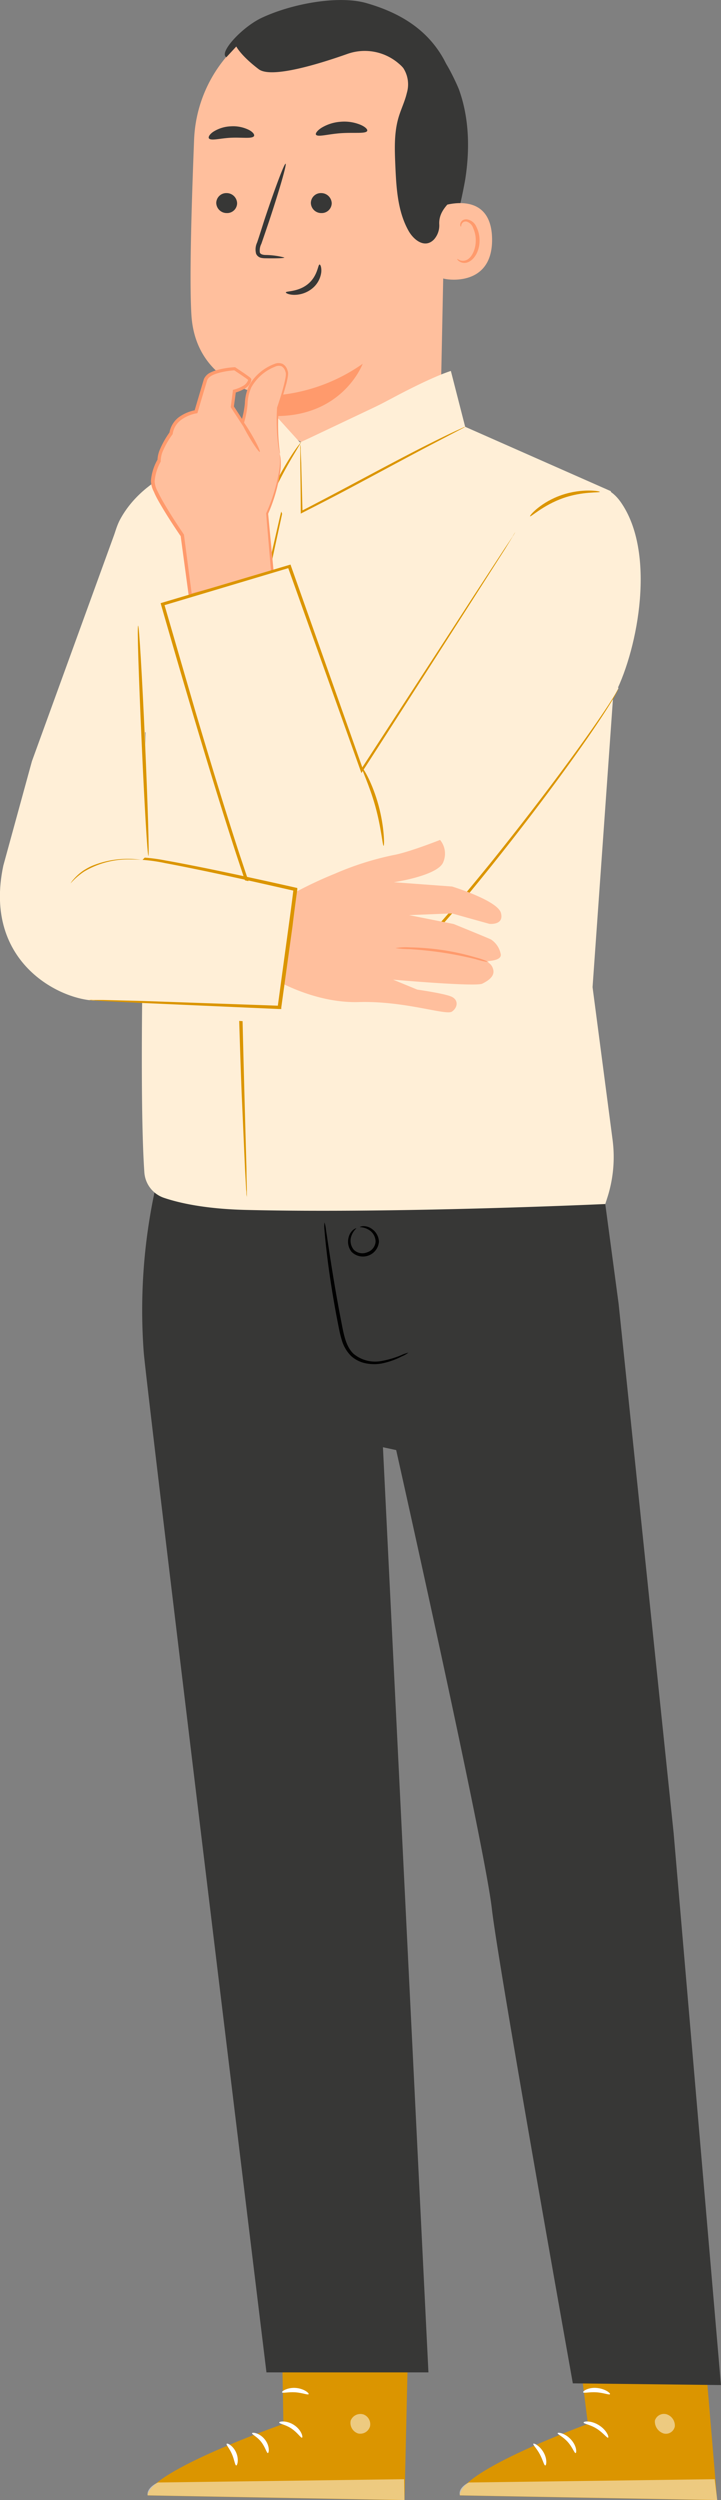 <svg xmlns="http://www.w3.org/2000/svg" viewBox="0 0 151.34 524.25"><rect x="0" y="0" width="151.34" height="524.25" fill="#808080" stroke="none"/><defs><style>.cls-1{isolation:isolate;}.cls-2{fill:#373736;}.cls-3{fill:#ffbf9d;}.cls-4{fill:#ff9a6c;}.cls-5{fill:none;}.cls-6{fill:#db9500;}.cls-7,.cls-9{fill:#fff;}.cls-7,.cls-8{opacity:0.5;}.cls-10,.cls-11{fill:#ffefd7;}.cls-11{mix-blend-mode:multiply;}.cls-12{fill:#ff725e;}</style></defs><g class="cls-1"><g id="Layer_2" data-name="Layer 2"><g id="Info"><path class="cls-2" d="M92.64,56.13a109.69,109.69,0,0,0,5-18.42c1-6.3.87-12.88-1.28-18.88-.32-.91-3.12-7-4.08-6.94-.69.06,1,5.75.65,6.34-3.38,5.66-4.37,12.49-3.92,19.07a86.4,86.4,0,0,0,3.59,18.83"/><path class="cls-3" d="M92.41,88.8l1.16-57c.71-16-8-29.7-24-30l-1.48.06A28.57,28.57,0,0,0,40.74,29.34c-.54,13.85-1,29.15-.57,36.55C41,81.21,56.42,83,56.42,83s0,1.36,0,5.86l23.1,13,5.53-.51Z"/><path class="cls-4" d="M56.42,83a37,37,0,0,0,19.71-6.72S71.81,88,56.46,87.21Z"/><path class="cls-2" d="M45.39,42.56a2.19,2.19,0,0,0,2.2,2.12,2.09,2.09,0,0,0,2.18-2.06,2.2,2.2,0,0,0-2.2-2.13A2.11,2.11,0,0,0,45.39,42.56Z"/><path class="cls-5" d="M44.28,36c.28.28,1.89-1,4.24-1.11s4.13,1,4.38.72c.12-.14-.18-.64-1-1.16a6,6,0,0,0-3.51-.92,5.81,5.81,0,0,0-3.37,1.24C44.36,35.32,44.14,35.85,44.28,36Z"/><path class="cls-2" d="M65.25,42.56a2.18,2.18,0,0,0,2.2,2.12,2.1,2.1,0,0,0,2.18-2.06,2.21,2.21,0,0,0-2.2-2.13A2.1,2.1,0,0,0,65.25,42.56Z"/><path class="cls-5" d="M67.39,35.57c.28.27,1.89-1,4.25-1.12s4.13,1,4.37.72c.12-.13-.18-.64-1-1.15a6,6,0,0,0-3.52-.93,5.81,5.81,0,0,0-3.37,1.24C67.47,34.92,67.25,35.44,67.39,35.57Z"/><path class="cls-2" d="M59.69,54a16.34,16.34,0,0,0-3.86-.53c-.6,0-1.18-.13-1.29-.54a3.06,3.06,0,0,1,.32-1.8q.77-2.22,1.59-4.65c2.2-6.62,3.77-12.06,3.5-12.15s-2.27,5.22-4.47,11.84c-.52,1.63-1,3.19-1.51,4.68a3.44,3.44,0,0,0-.21,2.37,1.52,1.52,0,0,0,1,.84,4.41,4.41,0,0,0,1,.1C58.2,54.2,59.68,54.15,59.69,54Z"/><path class="cls-2" d="M66.32,28.23c.35.59,2.61-.14,5.39-.31s5.11.16,5.37-.48c.11-.3-.38-.82-1.38-1.26a8.92,8.92,0,0,0-4.17-.65,9,9,0,0,0-4,1.24C66.58,27.36,66.17,28,66.32,28.23Z"/><path class="cls-2" d="M43.88,29.05c.51.52,2.41-.08,4.72-.17s4.27.25,4.7-.32c.19-.28-.13-.81-1-1.29a7.45,7.45,0,0,0-3.85-.78,7.37,7.37,0,0,0-3.74,1.18C43.91,28.24,43.66,28.8,43.88,29.05Z"/><path class="cls-3" d="M92.79,43.22c.25-.12,10.4-3.55,10.5,6.94s-10.46,8.43-10.48,8.13S92.79,43.22,92.79,43.22Z"/><path class="cls-4" d="M96,54.28s.18.13.49.27a1.86,1.86,0,0,0,1.37,0c1.1-.41,2-2.18,2-4.07a6.1,6.1,0,0,0-.53-2.62A2.14,2.14,0,0,0,98,46.48.92.92,0,0,0,96.9,47c-.14.29-.07.5-.13.52s-.23-.18-.15-.61a1.23,1.23,0,0,1,.41-.66A1.36,1.36,0,0,1,98,46,2.57,2.57,0,0,1,100,47.58a6.16,6.16,0,0,1,.66,2.92c0,2.11-1.11,4.1-2.62,4.55a1.93,1.93,0,0,1-1.67-.26C96,54.54,95.94,54.3,96,54.28Z"/><path class="cls-2" d="M47.52,12c-1.7-.93,3.39-6.44,7.56-8.33C61.39.75,71-1,76.84.63c7,2,12.82,5.46,16.34,11.84a41.24,41.24,0,0,1,4.64,21.07A12.56,12.56,0,0,1,96.35,40c-1.47,2.32-4.28,3.78-4.15,7a4.41,4.41,0,0,1-1.09,3.2c-1.92,2-4.27.13-5.35-1.79-2.31-4.11-2.57-9-2.78-13.73-.14-3.34-.28-6.76.66-10,.51-1.75,1.34-3.4,1.75-5.17a6.31,6.31,0,0,0-.74-5.24,6.25,6.25,0,0,0-.86-.86A10.91,10.91,0,0,0,72.94,11.3c-5.91,2.09-16,5.22-18.64,3.21-3.79-2.88-4.7-4.76-4.7-4.76Z"/><path class="cls-2" d="M67.08,55.47c-.36,0-.37,2.39-2.44,4.09S60,61,60,61.32c0,.15.57.47,1.66.51a6,6,0,0,0,3.88-1.34,5.21,5.21,0,0,0,1.9-3.43C67.52,56.06,67.25,55.46,67.08,55.47Z"/><path class="cls-6" d="M59,480.5l.49,27.79s-28.09,9.83-28.5,15l53.92,1,1-43.33Z"/><path class="cls-7" d="M76.19,506.26a2.2,2.2,0,0,1,1.48,2.54,2.13,2.13,0,0,1-2.51,1.49,2.34,2.34,0,0,1-1.55-2.7,2.2,2.2,0,0,1,2.78-1.26"/><g class="cls-8"><path class="cls-9" d="M84.9,524.25l-.07-4.37-51.67.69s-2.42,1-2.18,2.7Z"/></g><path class="cls-9" d="M58.61,508c0,.27,1.32.41,2.6,1.28s1.95,2,2.19,1.89-.12-1.63-1.69-2.66S58.55,507.76,58.61,508Z"/><path class="cls-9" d="M52.91,510.24c-.07.25,1.07.72,1.94,1.85s1.11,2.31,1.37,2.31.46-1.5-.65-2.88S52.92,510,52.91,510.24Z"/><path class="cls-9" d="M49.57,517c.24.06.63-1.25,0-2.7s-1.87-2.06-2-1.84.63,1,1.14,2.21S49.31,516.92,49.57,517Z"/><path class="cls-9" d="M59.2,501.66c.1.24,1.32-.1,2.8,0s2.64.61,2.78.39-1-1.18-2.71-1.31S59.07,501.45,59.2,501.66Z"/><path class="cls-6" d="M119.92,480.5l3.48,27.79s-27,9.83-26.87,15l54,1-3.66-43.33Z"/><path class="cls-7" d="M139.9,506.26a2.49,2.49,0,0,1,1.75,2.54,1.9,1.9,0,0,1-2.35,1.49,2.65,2.65,0,0,1-1.84-2.7,2,2,0,0,1,2.65-1.26"/><path class="cls-7" d="M150.55,524.25l-.54-4.37-51.6.69s-2.31,1-1.88,2.7Z"/><path class="cls-9" d="M122.5,508c0,.27,1.36.41,2.74,1.28s2.16,2,2.4,1.89-.3-1.63-2-2.66S122.42,507.76,122.5,508Z"/><path class="cls-9" d="M117.05,510.24c0,.25,1.14.72,2.14,1.85s1.36,2.31,1.62,2.31.29-1.5-1-2.88S117,510,117.05,510.24Z"/><path class="cls-9" d="M114.43,517c.25.06.5-1.25-.31-2.7s-2.09-2.06-2.18-1.84.74,1,1.38,2.21S114.17,516.92,114.43,517Z"/><path class="cls-9" d="M122.41,501.66c.13.24,1.31-.1,2.81,0s2.7.61,2.82.39-1.08-1.18-2.85-1.31S122.26,501.45,122.41,501.66Z"/><path class="cls-2" d="M32.78,248.44a119.43,119.43,0,0,0-2.61,35.12c.58,7.46,25.76,213.92,25.76,213.92h34l-9.55-194,2.78.6s18.56,82.76,20.08,96.16c1.36,12,17,99.54,17,99.54l31.09.36-9.93-115.74-11.55-111L125.51,241Z"/><path d="M85.74,283.64a6,6,0,0,1-1.42.8,16.09,16.09,0,0,1-4.21,1.48,8.91,8.91,0,0,1-3.14,0,6.46,6.46,0,0,1-3.27-1.57,7.8,7.8,0,0,1-2-3.48c-.4-1.32-.63-2.69-.91-4.09-1.08-5.6-1.82-10.71-2.24-14.42-.22-1.86-.36-3.36-.44-4.4a6.54,6.54,0,0,1,0-1.63,7,7,0,0,1,.32,1.59l.66,4.37c.56,3.69,1.37,8.77,2.45,14.36.55,2.76.92,5.57,2.65,7.22A7.06,7.06,0,0,0,80,285.41a19.53,19.53,0,0,0,4.18-1.22A7.9,7.9,0,0,1,85.74,283.64Z"/><path d="M75.5,257.33s.22-.18.7-.21a3,3,0,0,1,1.9.61,3.41,3.41,0,0,1,1.44,2.63,3.37,3.37,0,0,1-5.74,2.15,3.39,3.39,0,0,1-.65-2.92,3,3,0,0,1,1-1.71c.38-.29.65-.34.66-.31a4,4,0,0,0-1.19,2.11,3,3,0,0,0,.64,2.39,2.58,2.58,0,0,0,2.82.53,2.53,2.53,0,0,0,1.76-2.25,2.94,2.94,0,0,0-1.08-2.22A3.84,3.84,0,0,0,75.5,257.33Z"/><path class="cls-10" d="M48.41,95.38c-6.5.4-18.24,4.3-23.22,13.59-4.15,7.76-5.29,40.94-5.51,41.74L32.19,154l16,23.62L113.57,163l4.1,10.31,2.51-73.85S54.9,95,48.41,95.38Z"/><path class="cls-10" d="M124.38,207l5-70.57L128.22,103,97.64,89.5l-3-11.7-31.67,15-6.64-7.33L53.52,93.7,46.58,96,30.41,123.58l.23,46.2s-1.7,56.42-.34,76.05a6.08,6.08,0,0,0,4.08,5.34c3.21,1.09,8.7,2.35,17.32,2.55,31.91.77,75.35-1.24,75.35-1.24l.45-1.4A27.83,27.83,0,0,0,128.58,239Z"/><path class="cls-6" d="M58.75,108.42c.44-1.77.79-3.18,1-4.21l.3-1.09c.07-.25.11-.37.13-.37a1.46,1.46,0,0,1,0,.39c-.06.3-.13.66-.21,1.11-.23,1-.53,2.46-.91,4.24-.79,3.69-2,9-3.3,15.63S53,138.64,52,147.49s-1.26,18.66-1.39,28.95c-.21,20.59.34,39.22.69,52.71.18,6.68.33,12.12.44,16,0,1.83.06,3.28.08,4.35,0,.45,0,.82,0,1.13a1.93,1.93,0,0,1,0,.39s0-.13-.06-.38,0-.68-.09-1.13c-.06-1.07-.14-2.52-.24-4.34-.17-3.85-.41-9.28-.71-16-.5-13.49-1.14-32.13-.93-52.74.13-10.31.48-20.14,1.46-29S53.8,130.6,55.18,124"/><path class="cls-10" d="M94.6,77.8s-3.54,1-12.64,5.88c-8.91,4.75-19,9.09-19,9.09l.77,14.3L97.4,90.15"/><polyline class="cls-10" points="56.3 85.44 62.93 92.77 59.38 108.1 53.48 94.25"/><path class="cls-11" d="M62.8,94.36c-.29.21-2.13,17.68-2.13,17.68L94.45,91.63,63.7,107.07Z"/><path class="cls-6" d="M63.25,92.65s-.65,1.12-1.72,2.91-2.49,4.31-3.84,7.19l-.32.69-.21.45-.21-.45a56.14,56.14,0,0,1-2.82-7.14c-.3-.93-.51-1.69-.63-2.21a3.14,3.14,0,0,1-.16-.83,28.63,28.63,0,0,1,1.09,2.94c.66,1.82,1.64,4.33,2.94,7h-.43l.33-.69a60.6,60.6,0,0,1,4-7.16c.58-.88,1.07-1.57,1.42-2S63.22,92.63,63.25,92.65Z"/><path class="cls-6" d="M97.64,89.5a2.62,2.62,0,0,1-.47.28l-1.36.71-5,2.61c-4.25,2.21-10.06,5.36-16.51,8.8-3.92,2.1-7.64,4-10.88,5.65l-.29.15v-.33c0-4.2-.07-7.73-.1-10.29,0-1.2,0-2.17,0-2.9a7.52,7.52,0,0,1,0-1,5.65,5.65,0,0,1,.09,1c0,.73.06,1.7.11,2.9.06,2.55.16,6.09.27,10.28l-.3-.18c3.21-1.65,6.92-3.6,10.84-5.69,6.44-3.44,12.29-6.55,16.58-8.68,2.14-1.07,3.89-1.91,5.11-2.48l1.4-.63A2.38,2.38,0,0,1,97.64,89.5Z"/><path class="cls-3" d="M58.72,95.26a40.94,40.94,0,0,1-.45-9.73s2.22-6.31,1.88-7.41-.88-2.33-3.09-1.22-5,3.1-5.31,6.75a18.94,18.94,0,0,1-.89,5l-2.1-3.2.44-3.32s3.13-.79,3.23-2.46a36.58,36.58,0,0,0-3.15-2.24s-5.6.27-6.16,2.38-2,6.63-2,6.63-4.64.78-5.2,4.54c0,0-2.65,3.53-2.54,5.75a10.42,10.42,0,0,0-1.33,4.64c.11,2.1,6.2,11,6.2,11l1.85,13.87,17.08-5.78-1.13-12.63S59.6,99.79,58.72,95.26Z"/><path class="cls-4" d="M58.72,95.18a6.47,6.47,0,0,1,.16.85,12.16,12.16,0,0,1,0,2.53,35,35,0,0,1-2.6,9.19l0-.1c.33,3.54.74,7.81,1.2,12.62l0,.23-.22.06L40,125.1l-.35.09-.05-.36c-.54-4-1.11-8.2-1.7-12.58l0,.15c-1.56-2.3-3.13-4.7-4.59-7.26-.36-.64-.71-1.29-1-2a5.34,5.34,0,0,1-.63-2.28,10.66,10.66,0,0,1,1.37-4.45l0,.19a6.26,6.26,0,0,1,.58-2.49,18.65,18.65,0,0,1,2-3.49l-.07.16a5.2,5.2,0,0,1,2-3.31A8.7,8.7,0,0,1,41.07,86l-.27.24,2-6.75a2.8,2.8,0,0,1,1.37-1.37,8.37,8.37,0,0,1,1.67-.6A18,18,0,0,1,49.26,77h.11l.09.07,1.74,1.17.85.6.43.32.11.11s0,0,.08.09a.46.46,0,0,1,.09.27l-.06.31a3,3,0,0,1-1.49,1.64,8.49,8.49,0,0,1-1.93.78l.24-.27c-.15,1.13-.3,2.23-.45,3.31l0-.21c.72,1.1,1.41,2.17,2.1,3.21l-.53,0a19.53,19.53,0,0,0,.76-3.8,9.67,9.67,0,0,1,.88-3.75,10.22,10.22,0,0,1,5.32-4.53,2.17,2.17,0,0,1,1.75,0,2.26,2.26,0,0,1,1,1.36,1.82,1.82,0,0,1,.12.81,6.06,6.06,0,0,1-.1.76c-.09.49-.2,1-.32,1.4-.49,1.81-1,3.41-1.54,4.85v0a46.88,46.88,0,0,0,0,7.22c.07.82.14,1.45.2,1.86a4.24,4.24,0,0,1,.07.64,3,3,0,0,1-.16-.62c-.09-.42-.19-1-.29-1.86a41.41,41.41,0,0,1-.17-7.27v0c.48-1.44,1-3,1.46-4.84.11-.45.22-.91.3-1.38a5.56,5.56,0,0,0,.08-.7,1.34,1.34,0,0,0-.1-.64,1.83,1.83,0,0,0-.77-1.09,1.71,1.71,0,0,0-1.36.06,9.82,9.82,0,0,0-5,4.32,9.07,9.07,0,0,0-.8,3.56,19.43,19.43,0,0,1-.78,4l-.19.56-.34-.52L48.5,85.5l-.06-.09v-.12c.15-1.08.29-2.19.44-3.32l0-.21.22-.06A7.56,7.56,0,0,0,50.88,81a2.4,2.4,0,0,0,1.19-1.25l0-.19h0l.31,0h0a.28.28,0,0,0-.13,0c-.06,0-.19.12-.13.14s0,0,0,0l-.08-.07-.39-.3-.84-.58L49.09,77.6l.21.05a17.07,17.07,0,0,0-3.24.51c-1,.27-2.22.7-2.56,1.54-.67,2.2-1.34,4.45-2,6.73l-.06.2-.22.05A7.92,7.92,0,0,0,38,88.06a4.44,4.44,0,0,0-1.74,2.85l0,.09-.05.08a17.68,17.68,0,0,0-1.95,3.34,5.49,5.49,0,0,0-.52,2.17v.11l0,.09a10.16,10.16,0,0,0-1.28,4.11,4.63,4.63,0,0,0,.56,2c.32.65.66,1.3,1,1.93,1.44,2.53,3,4.92,4.55,7.21l.05.07v.08c.58,4.38,1.13,8.6,1.66,12.59l-.4-.27L57.13,120l-.2.28c-.41-4.82-.77-9.09-1.07-12.63v0l0,0a36.43,36.43,0,0,0,2.75-9A14.28,14.28,0,0,0,58.72,95.18Z"/><path class="cls-4" d="M54.53,94.76c-.17.09-1.24-1.41-2.37-3.35s-1.92-3.59-1.75-3.69,1.23,1.4,2.37,3.35S54.7,94.67,54.53,94.76Z"/><path class="cls-11" d="M68.57,194.71a55.92,55.92,0,0,0,53.92-43.29Z"/><path class="cls-10" d="M57.7,119.72l15.74,42.75,33.34-49.88s16-17.92,23.48-7.35,3.68,30.57-1.07,40.05c-4.43,8.84-45.38,61.13-52.89,62s-18.82-2.05-23.83-11.5-22-67.09-22-67.09Z"/><path class="cls-6" d="M125.9,103.14c0,.23-3.63-.14-7.75,1.33s-6.75,4-6.89,3.8,2.34-3,6.66-4.47S126,103,125.9,103.14Z"/><path class="cls-10" d="M129.82,144.3c-4.28,8.83-43.87,61.12-51.13,61.95s-18.19-2.05-23-11.5S34.1,126.64,34.1,126.64l26.62-7.91,15.21,42.75,32.23-49.89"/><path class="cls-6" d="M108.16,111.59s-.17.32-.54.91L106,115.14l-6.4,10C94,133.89,86,146.38,76.17,161.63l-.31.48-.19-.54L60.4,118.84l.41.21L34.21,127l.23-.44L41,149.12c3.07,10.33,6.13,20.39,9.27,30,1.61,4.81,3.14,9.57,5,14a19.8,19.8,0,0,0,9.44,10.09,25.1,25.1,0,0,0,13,2.71l.82-.06.7-.21a9.8,9.8,0,0,0,1.36-.79A15.25,15.25,0,0,0,82,204c.42-.33.83-.68,1.22-1,1.6-1.41,3.08-2.91,4.52-4.4,5.7-6,10.62-12,15.08-17.46,8.86-11,15.69-20.15,20.27-26.58,2.28-3.21,4-5.75,5.12-7.5.56-.87,1-1.56,1.23-2s.41-.69.41-.69-.11.25-.35.73-.62,1.17-1.17,2.05c-1.08,1.78-2.76,4.35-5,7.59-4.51,6.49-11.27,15.71-20.1,26.74-4.43,5.5-9.34,11.49-15.05,17.55-1.43,1.5-2.91,3-4.53,4.45-.4.36-.81.72-1.24,1.06a14.65,14.65,0,0,1-1.32,1,10.56,10.56,0,0,1-1.46.86c-.29.09-.59.18-.88.25l-.84.07a25.71,25.71,0,0,1-13.37-2.76,20.48,20.48,0,0,1-9.77-10.39c-1.93-4.53-3.46-9.28-5.07-14.1-3.16-9.67-6.23-19.74-9.3-30.07-2.29-7.72-4.51-15.32-6.59-22.58l-.09-.34.33-.1,26.62-7.9.31-.09.1.3c5.57,15.7,10.7,30.17,15.16,42.77l-.5-.06c9.88-15.19,18-27.63,23.6-36.3l6.53-10,1.73-2.59C107.94,111.88,108.16,111.59,108.16,111.59Z"/><path class="cls-11" d="M102.79,198.74a4.06,4.06,0,0,0-2.79-1,355.45,355.45,0,0,0-52.31-.8L30,210.49a1.37,1.37,0,0,0,.62,1.59,4.05,4.05,0,0,0,1.79.45l13.8,1.2a107.17,107.17,0,0,0,12.79.6c2.66-.09,5.31-.38,8-.37,4.41,0,8.78.85,13.17,1.33a35.05,35.05,0,0,0,10.48-.17,16.59,16.59,0,0,0,9.15-4.81,14.81,14.81,0,0,0,3.66-8.77A3.68,3.68,0,0,0,102.79,198.74Z"/><path class="cls-3" d="M103.05,197c-.55-.28-7.83-3.24-7.83-3.24l-9.35-1.86,9-.36,7.85,2.19s3.13.35,2.43-2.28-10.26-5.55-10.26-5.55L82.66,185s9.43-1.38,10.41-4.29a4.5,4.5,0,0,0-.7-4.58s-6.66,2.64-9.85,3.19a62.49,62.49,0,0,0-12.2,3.88A84.79,84.79,0,0,0,62.18,187L57,205s8.59,5.41,18.3,5.13,18.31,2.86,19.56,2,1.38-2.4,0-3.09-7.27-1.52-7.27-1.52l-5.08-2.09s17.34,1.53,18.73.84,2.77-1.67,2.22-3.19a2.18,2.18,0,0,0-1.94-1.53s3.74.14,3.6-1.39A4.73,4.73,0,0,0,103.05,197Z"/><path class="cls-4" d="M83,198.81a21.36,21.36,0,0,0,2.91.22c1.8.11,4.27.32,7,.73s5.14.94,6.89,1.37a19.68,19.68,0,0,0,2.84.65,13.29,13.29,0,0,0-2.75-1,50.43,50.43,0,0,0-6.9-1.54,52.76,52.76,0,0,0-7-.58A13.15,13.15,0,0,0,83,198.81Z"/><path class="cls-10" d="M31.7,180.23l-2.24-47.7-5-21.75L6.7,159.63l-6,21.88c-4.41,20.71,12.67,28.58,19.93,28.31l38,1.38L62.18,187Z"/><path class="cls-12" d="M31.1,179.48Q30,155.34,29,131.2"/><path class="cls-6" d="M29,131.2c.2,0,.84,10.79,1.43,24.12s.92,24.15.72,24.16-.84-10.79-1.43-24.13S28.75,131.21,29,131.2Z"/><path class="cls-6" d="M18.71,209.69a3.69,3.69,0,0,1,.76,0l2.22,0,8.28.21,28.66,1-.35.29c.72-5.31,1.5-11.07,2.32-17.06.36-2.63.72-5.23,1-7.69l.28.39c-6.81-1.55-13.24-3-19-4.2-2.9-.6-5.65-1.16-8.23-1.64a34.78,34.78,0,0,0-7.16-.77,18.16,18.16,0,0,0-9.86,2.56,14.89,14.89,0,0,0-2.83,2.48,4.74,4.74,0,0,1,.58-.8,11,11,0,0,1,2.1-1.89,18.1,18.1,0,0,1,10-2.83,36,36,0,0,1,7.27.7c2.59.45,5.35,1,8.26,1.58,5.83,1.19,12.26,2.58,19.07,4.12l.32.07,0,.33c-.34,2.46-.69,5.05-1,7.69-.83,6-1.63,11.75-2.36,17.06l0,.3H58.6L30,210.33l-8.28-.41-2.21-.14A3.83,3.83,0,0,1,18.71,209.69Z"/><path class="cls-11" d="M76,161a41,41,0,0,1,4.51,16.36"/><path class="cls-6" d="M80.52,177.37c-.22,0-.49-3.81-1.75-8.32s-3-7.94-2.76-8,2.2,3.23,3.45,7.85S80.7,177.38,80.52,177.37Z"/><path class="cls-11" d="M30.71,179.5a41.84,41.84,0,0,0-8.94-2,14.88,14.88,0,0,0-8.84,1.81,5,5,0,0,0-2.07,2.09,2.42,2.42,0,0,0,.43,2.76,2.61,2.61,0,0,0,2.54.36,10.41,10.41,0,0,0,2.34-1.32,19.73,19.73,0,0,1,13.72-2.86"/></g></g></g></svg>
